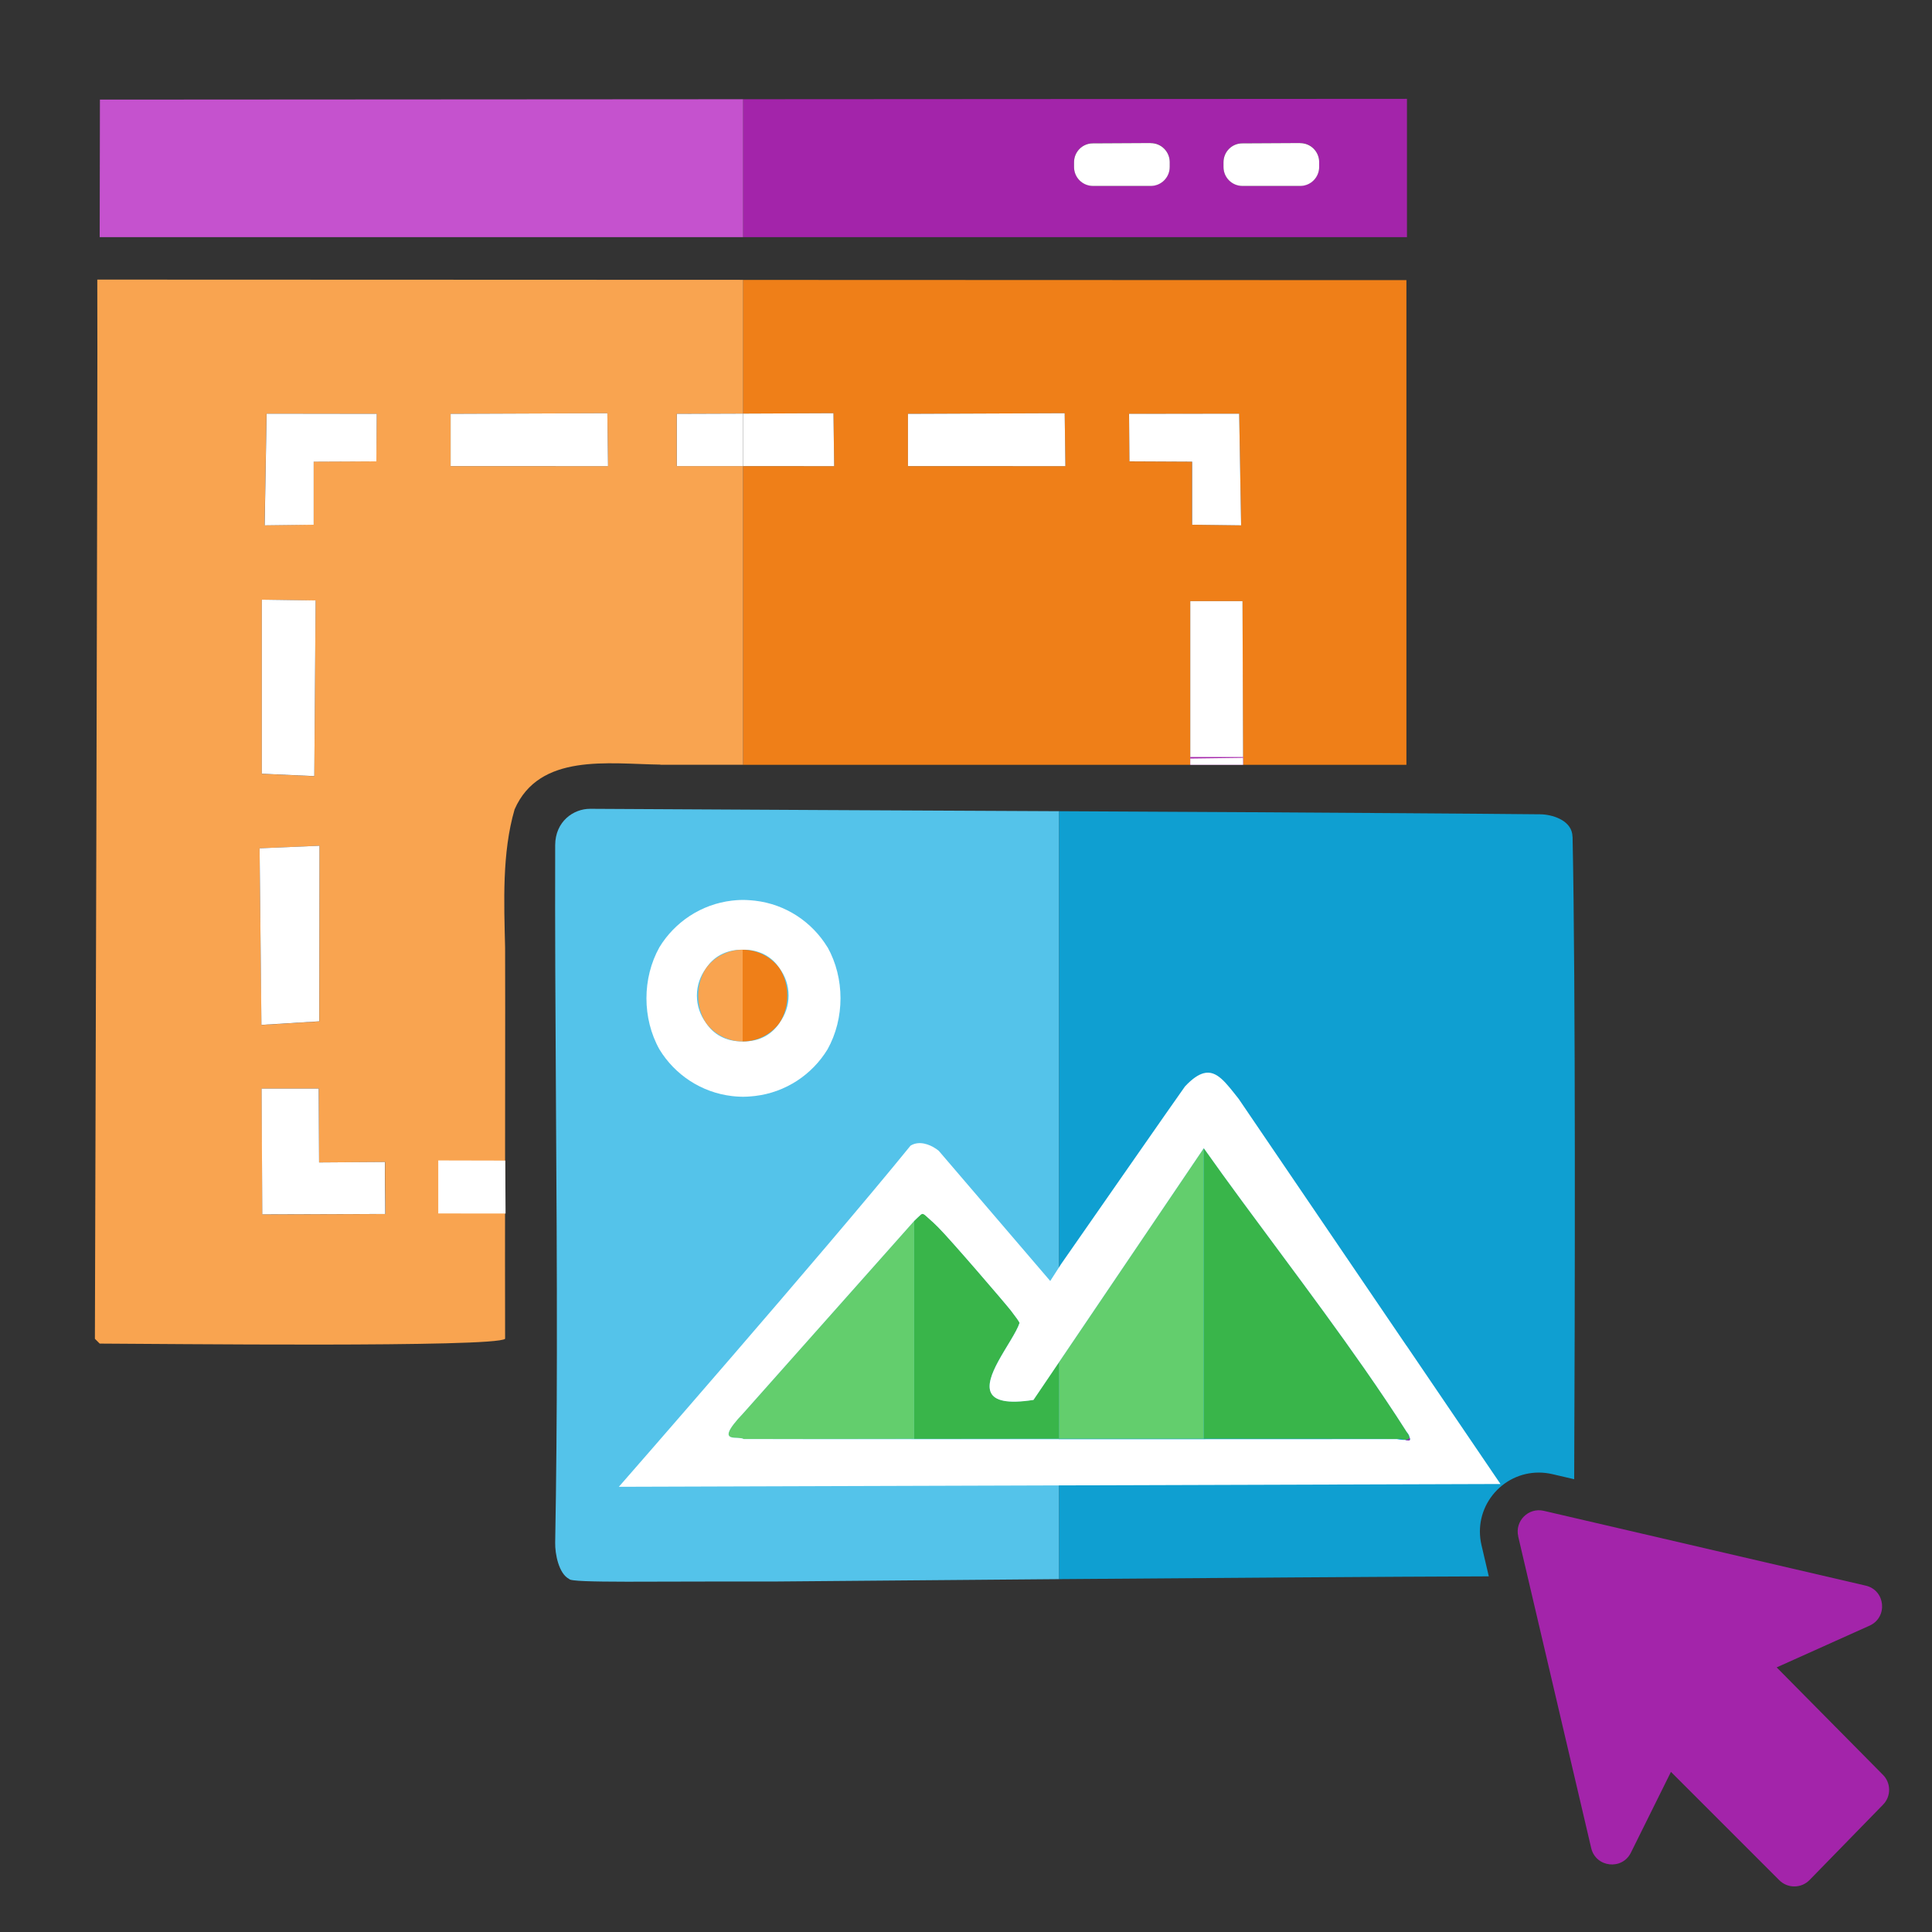 <?xml version="1.0" encoding="UTF-8"?>
<svg id="uuid-50b5be9b-f70a-48ea-bd63-282aa0087b77" data-name="Capa 1" xmlns="http://www.w3.org/2000/svg" width="250" height="250" viewBox="0 0 250 250">
  <rect x="0" y="0" width="250" height="250" fill="#333333" stroke="none"/>
  <path d="M196.45,198.8l9.45,40.34c.59,2.51,4,2.9,5.14.59l5.18-10.45,14.02,14.02c1.08,1.08,2.84,1.07,3.91-.02l9.52-9.76c1.05-1.07,1.04-2.79-.01-3.85l-13.76-13.91,12.02-5.4c2.4-1.08,2.06-4.59-.5-5.18l-41.66-9.68c-1.98-.46-3.76,1.32-3.3,3.3Z" style="fill: #a324aa;"/>
  <g>
    <path d="M12.94,12.89s-.01,0-.01,0l-.03,17.8.03-17.8h.01Z" style="fill: none;"/>
    <path d="M199.28,105.37h0s0,0,0,0c.11,0,.22.01.33.01-.11,0-.22-.01-.33-.01Z" style="fill: none;"/>
    <polygon points="96.21 116.45 96.2 116.45 96.21 116.45 96.21 116.45" style="fill: #3cc0f8;"/>
    <path d="M107.85,53.47l.09,6.85h-11.78s0,38.65,0,38.65h57.85v-21.18h6.76l.08,21.18c12.32,0,21.14,0,21.14,0v-62.72l-85.84-.03v17.3l11.69-.05ZM160.35,53.53l.25,14.45-6.35-.08v-8.16l-8.1-.03-.06-6.15,14.25-.02ZM117.49,53.55l20.28-.08.09,6.85h-20.37v-6.76Z" style="fill: #ef7f18;"/>
    <path d="M85.46,98.96c1.06,0,5,0,10.7,0v-38.65h-8.59v-6.76l8.59-.04v-17.3l-83.57-.03s0,.08,0,.12c.09,11.24-.32,136.69-.31,136.94l.62.62c7.5.02,51.24.53,52.46-.62-.04-5.76.04-48.65,0-50.61-.14-5.88-.41-12.28,1.23-17.9,3.21-7.32,12.14-5.88,18.87-5.79ZM34.5,53.53l14.25.02-.06,6.15-8.1.03v8.16l-6.35.08.25-14.45ZM33.88,77.6l6.96.11-.17,22.73-6.79-.31v-22.53ZM33.59,109.77l7.75-.33-.02,22.73-7.48.46-.25-22.85ZM33.95,157.14l-.09-16.28h7.39l.05,9.56,8.54-.06c-.05,1.56.04,5.16.03,6.74l-15.91.05ZM58.31,60.31v-6.76l20.28-.08.09,6.85h-20.37Z" style="fill: #f9a450;"/>
    <path d="M182.06,12.79s-43.18.03-85.9.05v17.85h85.9s0-17.9,0-17.9ZM148.91,24.05h-7.48c-1.35,0-2.45-1.1-2.45-2.45v-.61c0-1.35,1.09-2.44,2.43-2.45l7.48-.04c1.35,0,2.45,1.08,2.46,2.42v.65c.02,1.36-1.08,2.47-2.44,2.47ZM168.25,24.05h-7.48c-1.35,0-2.45-1.1-2.45-2.45v-.61c0-1.35,1.09-2.44,2.43-2.45l7.48-.04c1.35,0,2.45,1.08,2.46,2.42v.65c.02,1.36-1.08,2.47-2.44,2.47Z" style="fill: #a324aa;"/>
    <path d="M12.94,12.89h-.01l-.03,17.8h83.26V12.84c-41.57.02-82.71.05-83.22.05Z" style="fill: #c552ce;"/>
    <path d="M12.6,36.19s0,.08,0,.12c0-.04,0-.08,0-.12h0Z" style="fill: #a324aa;"/>
    <path d="M49.83,150.36l-8.54.06-.05-9.56h-7.39l.09,16.28,15.91-.05c.01-1.57-.08-5.18-.03-6.74Z" style="fill: #fff;"/>
    <polygon points="40.84 77.7 33.88 77.6 33.88 100.12 40.67 100.43 40.84 77.7" style="fill: #fff;"/>
    <polygon points="40.59 59.74 48.7 59.7 48.75 53.55 34.5 53.53 34.25 67.98 40.59 67.9 40.59 59.74" style="fill: #fff;"/>
    <polygon points="154.26 59.74 154.26 67.9 160.6 67.98 160.35 53.53 146.1 53.55 146.15 59.7 154.26 59.74" style="fill: #fff;"/>
    <polygon points="41.34 109.44 33.59 109.77 33.83 132.62 41.31 132.16 41.34 109.44" style="fill: #fff;"/>
    <polygon points="107.85 53.47 96.16 53.52 96.16 60.31 107.94 60.32 107.85 53.47" style="fill: #fff;"/>
    <polygon points="87.58 53.55 87.58 60.31 96.16 60.31 96.16 53.52 87.58 53.55" style="fill: #fff;"/>
    <polygon points="137.77 53.47 117.49 53.55 117.49 60.31 137.86 60.32 137.77 53.47" style="fill: #fff;"/>
    <path d="M148.89,18.51l-7.48.04c-1.35,0-2.43,1.1-2.43,2.45v.61c0,1.35,1.09,2.45,2.45,2.45h7.48c1.36,0,2.46-1.11,2.45-2.47v-.65c-.02-1.35-1.12-2.43-2.47-2.42Z" style="fill: #fff;"/>
    <path d="M168.23,18.51l-7.48.04c-1.35,0-2.43,1.1-2.43,2.45v.61c0,1.35,1.09,2.45,2.45,2.45h7.48c1.36,0,2.46-1.11,2.45-2.47v-.65c-.02-1.35-1.12-2.43-2.47-2.42Z" style="fill: #fff;"/>
    <path d="M154.01,97.96c2.36,0,4.65,0,6.85,0v1c-2.18,0-4.48,0-6.85,0v-1Z" style="fill: #a324aa;"/>
    <path d="M154.02,77.79v21.18c2.37,0,4.66,0,6.84,0l-.08-21.18h-6.76Z" style="fill: #fff;"/>
    <path d="M154.01,98.15l6.85-.09v-.1c-2.19,0-4.49,0-6.85,0v.19Z" style="fill: #a324aa;"/>
    <polygon points="58.31 53.55 58.31 60.31 78.68 60.32 78.59 53.47 58.31 53.55" style="fill: #fff;"/>
    <polygon points="56.71 150.16 56.71 157.02 65.42 157.03 65.38 150.18 56.71 150.16" style="fill: #fff;"/>
  </g>
  <g>
    <path d="M94.71,141.84c.17.02.34.03.51.05.32.02.65.04.98.05.33,0,.66-.02.98-.05.17-.01.35-.03.52-.05,4.5-.5,7.62-2.9,9.38-6.03,1.18-1.93,1.87-4.19,1.87-6.61s-.69-4.68-1.87-6.61c-1.75-3.13-4.88-5.53-9.38-6.03-.17-.02-.34-.03-.52-.05-.32-.02-.64-.04-.97-.05,0,0,0,0,0,0h0c-.33,0-.66.02-.98.05-.17.01-.35.03-.52.05-4.5.5-7.63,2.9-9.38,6.03-1.18,1.93-1.86,4.19-1.86,6.61s.69,4.68,1.86,6.61c1.75,3.14,4.88,5.54,9.38,6.04Z" style="fill: none;"/>
    <path d="M203.48,108.27c-.04-1.99-2.3-2.78-3.87-2.89-.11,0-.22,0-.33-.01,0,0,0,0,0,0-5.22-.05-11.04-.1-17.28-.14-13.47-.1-28.96-.18-44.97-.26v99.37c19.68-.15,42.45-.32,55.62-.36l-.95-4.06c-.53-2.28,0-4.64,1.45-6.47,1.46-1.84,3.64-2.9,5.97-2.9.58,0,1.17.07,1.74.2l2.84.66c.09-21.32.2-63.96-.21-83.13Z" style="fill: #0f9fd1;"/>
    <path d="M137.03,104.97c-20.45-.1-41.73-.2-60.66-.31-2.17-.01-4.52,1.64-4.53,4.7-.06,21.81.25,43.58.22,65.69-.01,8.14-.07,16.32-.22,24.57-.03,1.43.46,4.02,1.81,4.7.21.55,10.94.28,26.26.33,0,0,16.94-.15,37.12-.31v-99.37Z" style="fill: #54c3ea;"/>
  </g>
  <g>
    <path d="M96.11,134.76c2.23.03,3.82-.97,4.75-2.39-1.08,1.45-2.81,2.39-4.75,2.39Z" style="fill: none;"/>
    <path d="M91.36,132.37c.94,1.43,2.51,2.42,4.74,2.39h0c-1.94,0-3.66-.95-4.74-2.39Z" style="fill: none;"/>
    <polygon points="96.1 134.76 96.11 134.76 96.11 134.76 96.1 134.76 96.1 134.76" style="fill: none;"/>
  </g>
  <g>
    <path d="M96.11,134.76s0,0-.01,0c-1.94,0-3.66-.95-4.74-2.39.94,1.43,2.51,2.42,4.74,2.39,0,0,0,0,.01,0h0Z" style="fill: none;"/>
    <path d="M96.11,134.76c2.23.03,3.82-.97,4.75-2.39-1.08,1.45-2.81,2.39-4.75,2.39Z" style="fill: none;"/>
    <path d="M119.52,157.11c.18.08.43.36.75.63-.32-.27-.57-.56-.75-.63Z" style="fill: none;"/>
    <path d="M118.29,157.99h0c.09-.08.09-.09,0,0Z" style="fill: none;"/>
    <path d="M96.22,186.22c-.32-.21-1.12-.09-1.59-.23.47.14,1.27.02,1.59.23,5.78.01,13.56.02,22.07.02v-.05c-12.6.01-22.07.03-22.07.03Z" style="fill: none;"/>
    <path d="M118.29,157.99s-.02.02,0,0h0Z" style="fill: none;"/>
    <path d="M118.29,186.19v.05c6.03,0,12.43,0,18.74,0v-.07c-6.5,0-12.95.01-18.74.02Z" style="fill: none;"/>
    <path d="M119.52,157.11c-.06-.03-.11-.04-.15-.04-.04,0-.09.02-.15.05.06-.03.11-.05.15-.05.04,0,.09.01.15.04Z" style="fill: none;"/>
    <path d="M120.27,157.74c.32.27.7.63,1.13,1.06-.43-.43-.81-.79-1.13-1.06Z" style="fill: none;"/>
    <path d="M118.29,186.19c5.79,0,12.24-.01,18.74-.02v-9.9l-.03.04-3.27,4.83c-6.89,1.07-6.25-1.86-4.56-4.98,1-1.85,2.37-3.78,2.76-4.98-.01-.07-.13-.26-.32-.53-.19-.27-.46-.63-.79-1.06-.66-.85-7.84-9.22-9.42-10.79-.43-.43-.81-.79-1.13-1.06-.32-.27-.57-.56-.75-.63-.06-.03-.11-.04-.15-.04-.04,0-.09.02-.15.05-.02,0-.03.02-.05.03-.05.03-.79.75-.88.83v28.2Z" style="fill: #39b54a;"/>
    <path d="M118.29,186.19v-28.2s-21.93,24.68-22.07,24.83c-2.24,2.34-2.2,2.97-1.59,3.16.47.14,1.27.02,1.59.23,0,0,9.47-.01,22.07-.03Z" style="fill: #63ce6d;"/>
    <path d="M137.38,163.45c.1-.15.2-.3.3-.47-.1.16-.2.32-.3.47Z" style="fill: #a324aa;"/>
    <path d="M130.82,169.59c.33.43.6.79.79,1.06-.19-.27-.46-.63-.79-1.06Z" style="fill: #a324aa;"/>
    <path d="M119.17,157.16s.04-.02.05-.03c-.02,0-.03.02-.05.03Z" style="fill: #a324aa;"/>
    <path d="M137.32,163.56s.04-.07.07-.1c-.02.03-.04.07-.07.1Z" style="fill: none;"/>
    <path d="M137.69,162.99s.06-.1.09-.14c-.03.05-.06.1-.09.14Z" style="fill: none;"/>
    <polygon points="194.15 192.03 137.03 192.21 137.03 192.21 194.15 192.03" style="fill: none;"/>
    <path d="M182.39,185.96c0-.16-.1-.38-.37-.69,0-.01-.01-.02-.02-.03,0,.01.01.02.02.03.19.3.3.52.37.69Z" style="fill: none;"/>
    <path d="M180.76,186.22c-.25-.05-11.13-.06-24.99-.06v.07c14.25,0,24.99-.01,24.99-.01,0,0,.6.14,1.07.1-.34-.08-.75-.19-1.07-.1Z" style="fill: none;"/>
    <path d="M137.03,186.17v.07c6.5,0,12.91,0,18.74,0v-.07c-5.9,0-12.34,0-18.74,0Z" style="fill: none;"/>
    <path d="M155.78,148.56h0v37.6c13.87,0,24.74.01,24.99.06.32-.09.73.02,1.07.1.31-.02.55-.11.55-.36-.07-.17-.18-.39-.37-.69,0-.01-.01-.02-.02-.03-1.72-2.7-3.56-5.43-5.46-8.16-6.81-9.77-14.46-19.59-20.77-28.52Z" style="fill: #39b54a;"/>
    <path d="M155.77,186.16v-37.59l-18.74,27.7v9.9c6.4,0,12.84,0,18.74,0Z" style="fill: #63ce6d;"/>
    <path d="M182,174.14c-7.4-10.89-16.41-24.16-21.71-31.94-1.66-2.09-2.83-3.76-4.52-3.33-.7.18-1.48.7-2.43,1.71-.13.13-16,22.94-16.02,22.97-.1.16-.2.31-.29.45-.71,1.1-1.13,1.76-1.13,1.76l-14.42-16.84c-.85-.7-2.11-1.24-3.19-.89-.16.05-.32.12-.47.22-5.57,6.86-15.02,17.91-23.07,27.24-8.03,9.31-14.67,16.9-14.67,16.9l56.96-.18,57.12-.18s-5.4-7.95-12.15-17.89ZM181.83,186.32c-.47.03-1.07-.1-1.07-.1,0,0-10.75,0-24.99.01-5.83,0-12.24,0-18.74,0-6.31,0-12.71,0-18.74,0-8.51,0-16.3,0-22.07-.02-.32-.21-1.12-.09-1.59-.23-.6-.19-.65-.81,1.59-3.16.14-.15,22.05-24.82,22.07-24.83.09-.09.83-.8.88-.83.02-.01.04-.02.05-.03.06-.03.11-.05.15-.05.04,0,.09.01.15.04.18.08.43.36.75.63.32.27.7.63,1.13,1.06,1.58,1.57,8.76,9.93,9.42,10.79.33.43.6.79.79,1.06.19.27.3.45.32.53-.39,1.2-1.76,3.13-2.76,4.98-1.69,3.13-2.32,6.05,4.56,4.98l3.27-4.83.03-.04,18.74-27.7h0c6.31,8.93,13.96,18.74,20.77,28.51,1.9,2.73,3.74,5.45,5.46,8.16,0,.01.01.02.02.03.26.31.36.53.37.69.21.53-.1.47-.55.36Z" style="fill: #fff;"/>
    <path d="M181.83,186.32c.45.11.76.16.55-.36,0,.25-.25.34-.55.36Z" style="fill: #a324aa;"/>
  </g>
  <path d="M107.08,122.58c-1.99-3.27-5.4-5.57-9.38-6.03-.17-.02-.34-.03-.52-.05-.32-.02-.64-.05-.97-.05,0,0,0,0,0,0h0s-.07,0-.11,0c-.29,0-.58.02-.87.04-.17.01-.35.03-.52.05-3.98.47-7.39,2.77-9.38,6.03-2.24,4.01-2.24,9.22,0,13.22,1.99,3.27,5.4,5.57,9.38,6.04.17.02.34.03.51.05.29.02.58.04.87.04.04,0,.07,0,.11,0,.33,0,.65-.02.98-.05.17-.01.35-.03.52-.05,3.98-.47,7.39-2.77,9.38-6.03,2.24-4.01,2.24-9.22,0-13.23ZM100.86,132.37c-.94,1.43-2.52,2.43-4.75,2.39h0s0,0-.01,0c-2.23.03-3.81-.97-4.74-2.39-.74-.99-1.18-2.21-1.18-3.54s.44-2.55,1.18-3.54c.94-1.43,2.51-2.42,4.74-2.4,0,0,0,0,.01,0,2.23-.03,3.82.97,4.75,2.39.74.99,1.18,2.21,1.18,3.54s-.44,2.55-1.18,3.54Z" style="fill: #fff;"/>
  <path d="M96.1,134.76s0,0,.01,0h0c1.95,0,3.67-.94,4.75-2.39,1.35-2.06,1.35-5.02,0-7.08-1.08-1.45-2.81-2.39-4.75-2.39,0,0,0,0-.01,0v11.87Z" style="fill: #ef7f18;"/>
  <path d="M96.1,134.76v-11.87c-1.94,0-3.67.95-4.74,2.4-1.35,2.06-1.35,5.02,0,7.08,1.08,1.45,2.8,2.39,4.74,2.39Z" style="fill: #f9a450;"/>
</svg>